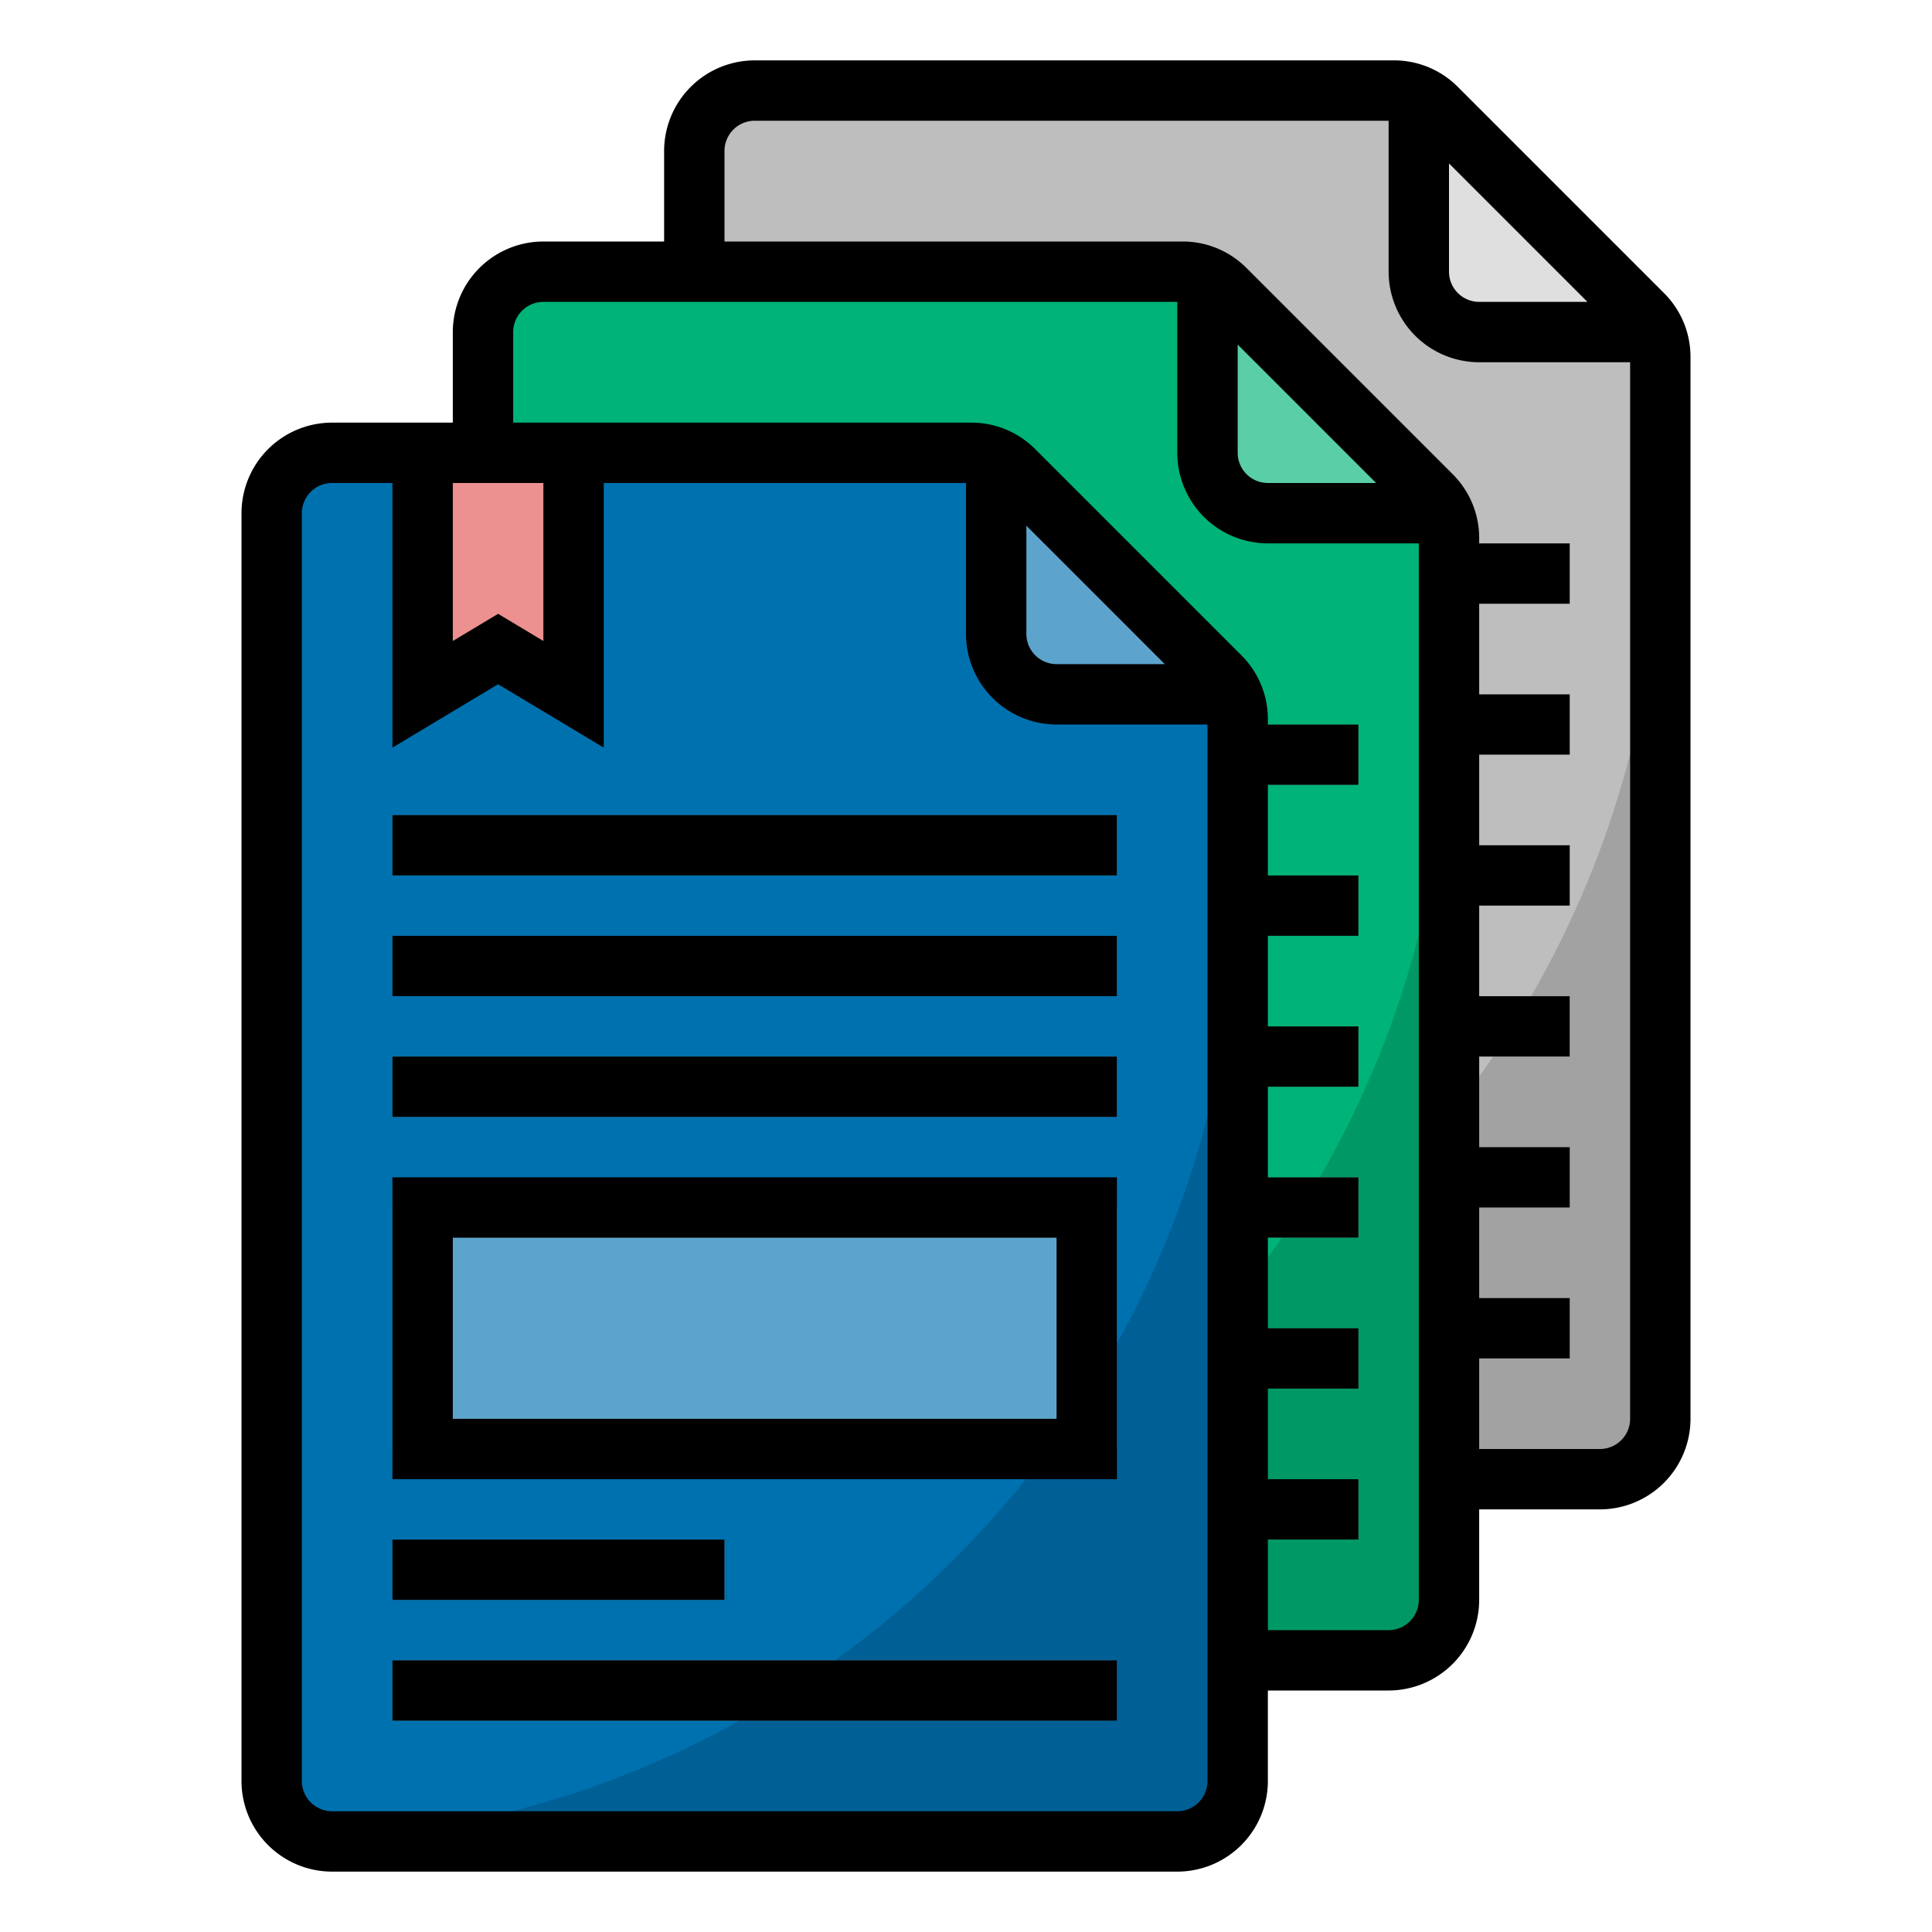 <?xml version="1.0" encoding="UTF-8"?>
<svg xmlns="http://www.w3.org/2000/svg" onmouseup="{ if(window.parent.document.onmouseup) window.parent.document.onmouseup(arguments[0]);}" width="512" viewBox="0 0 512 512" height="512"><g id="_FILLED_OUTLINE" data-name="/ FILLED_OUTLINE"><path d="m380.686 28.686 54.627 54.627a16 16 0 0 1 4.686 11.314v281.373a16 16 0 0 1 -16 16h-224a16 16 0 0 1 -16-16v-336a16 16 0 0 1 16-16h169.373a16 16 0 0 1 11.314 4.686z" fill="#bebebe"/><path d="m196.813 391.681a16.071 16.071 0 0 0 3.187.319h224a16 16 0 0 0 16-16v-240c0 137.088-107.756 249.004-243.187 255.68z" fill="#a2a2a2"/><path d="m208 144h208v16h-208z" fill="#dfdfdf"/><path d="m208 184h208v16h-208z" fill="#dfdfdf"/><path d="m208 224h208v16h-208z" fill="#dfdfdf"/><path d="m208 264h208v16h-208z" fill="#dfdfdf"/><path d="m208 304h208v16h-208z" fill="#bebebe"/><path d="m208 344h208v16h-208z" fill="#bebebe"/><path d="m435.314 83.314-54.627-54.627a15.974 15.974 0 0 0 -4.686-3.23v46.544a16 16 0 0 0 16 16h46.544a15.974 15.974 0 0 0 -3.23-4.686z" fill="#dfdfdf"/><path d="m416 280v-16h-10.263q-4.741 8.194-10.053 16z" fill="#bebebe"/><path d="m324.686 76.686 54.627 54.627a16 16 0 0 1 4.686 11.314v281.373a16 16 0 0 1 -16 16h-224a16 16 0 0 1 -16-16v-336a16 16 0 0 1 16-16h169.373a16 16 0 0 1 11.314 4.686z" fill="#00b378"/><path d="m140.813 439.681a16.071 16.071 0 0 0 3.187.319h224a16 16 0 0 0 16-16v-240c0 137.088-107.756 249.004-243.187 255.68z" fill="#096"/><path d="m152 192h208v16h-208z" fill="#59cea7"/><path d="m152 232h208v16h-208z" fill="#59cea7"/><path d="m152 272h208v16h-208z" fill="#59cea7"/><path d="m152 312h208v16h-208z" fill="#59cea7"/><path d="m152 352h208v16h-208z" fill="#4cb08e"/><path d="m152 392h208v16h-208z" fill="#4cb08e"/><path d="m379.314 131.314-54.627-54.627a15.974 15.974 0 0 0 -4.686-3.23v46.544a16 16 0 0 0 16 16h46.544a15.974 15.974 0 0 0 -3.23-4.686z" fill="#59cea7"/><path d="m268.686 124.686 54.627 54.627a16 16 0 0 1 4.686 11.314v281.373a16 16 0 0 1 -16 16h-224a16 16 0 0 1 -16-16v-336a16 16 0 0 1 16-16h169.373a16 16 0 0 1 11.314 4.686z" fill="#0071af"/><path d="m112 120v64l20-12 20 12v-64z" fill="#ec9090"/><g fill="#5ca4cc"><path d="m104 216h192v16h-192z"/><path d="m104 248h192v16h-192z"/><path d="m104 280h192v16h-192z"/><path d="m104 320h192v64h-192z"/><path d="m104 408h88v16h-88z"/><path d="m104 440h192v16h-192z"/><path d="m323.314 179.314-54.627-54.627a15.974 15.974 0 0 0 -4.686-3.23v46.544a16 16 0 0 0 16 16h46.544a15.974 15.974 0 0 0 -3.23-4.686z"/></g><path d="m84.813 487.681a16.071 16.071 0 0 0 3.187.319h224a16 16 0 0 0 16-16v-240c0 137.088-107.756 249.004-243.187 255.68z" fill="#006095"/><path d="m196.025 456h99.975v-16h-74.734a256.158 256.158 0 0 1 -25.241 16z" fill="#4e8cae"/><path d="m277.988 384h18.012v-27.97a256.216 256.216 0 0 1 -18.012 27.97z" fill="#4e8cae"/><path d="m360 328v-16h-10.263q-4.741 8.194-10.053 16z" fill="#4cb08e"/><path d="m440.97 77.656-54.627-54.627a23.843 23.843 0 0 0 -16.971-7.029h-169.373a24.027 24.027 0 0 0 -24 24v24h-32a24.027 24.027 0 0 0 -24 24v24h-32a24.027 24.027 0 0 0 -24 24v336a24.027 24.027 0 0 0 24 24h224a24.027 24.027 0 0 0 24-24v-24h32a24.027 24.027 0 0 0 24-24v-24h32a24.027 24.027 0 0 0 24-24v-281.373a23.844 23.844 0 0 0 -7.03-16.971zm-56.97-34.342 36.686 36.686h-28.686a8.009 8.009 0 0 1 -8-8zm-264 84.686h24v41.87l-12-7.199-12 7.199zm200 344a8.009 8.009 0 0 1 -8 8h-224a8.009 8.009 0 0 1 -8-8v-336a8.009 8.009 0 0 1 8-8h16v70.13l28-16.801 28 16.801v-70.13h96v40a24.027 24.027 0 0 0 24 24h40zm-48-304v-28.686l36.686 36.686h-28.686a8.009 8.009 0 0 1 -8-8zm104 256a8.009 8.009 0 0 1 -8 8h-32v-24h24v-16h-24v-24h24v-16h-24v-24h24v-16h-24v-24h24v-16h-24v-24h24v-16h-24v-24h24v-16h-24v-1.373a23.844 23.844 0 0 0 -7.03-16.971l-54.627-54.627a23.843 23.843 0 0 0 -16.971-7.029h-121.373v-24a8.009 8.009 0 0 1 8-8h168v40a24.027 24.027 0 0 0 24 24h40zm-48-304v-28.686l36.686 36.686h-28.686a8.009 8.009 0 0 1 -8-8zm104 256a8.009 8.009 0 0 1 -8 8h-32v-24h24v-16h-24v-24h24v-16h-24v-24h24v-16h-24v-24h24v-16h-24v-24h24v-16h-24v-24h24v-16h-24v-1.373a23.844 23.844 0 0 0 -7.03-16.971l-54.627-54.627a23.843 23.843 0 0 0 -16.971-7.029h-121.373v-24a8.009 8.009 0 0 1 8-8h168v40a24.027 24.027 0 0 0 24 24h40z"/><path d="m104 216h192v16h-192z"/><path d="m104 248h192v16h-192z"/><path d="m104 280h192v16h-192z"/><path d="m104 392h192v-80h-192zm16-64h160v48h-160z"/><path d="m104 408h88v16h-88z"/><path d="m104 440h192v16h-192z"/></g></svg>